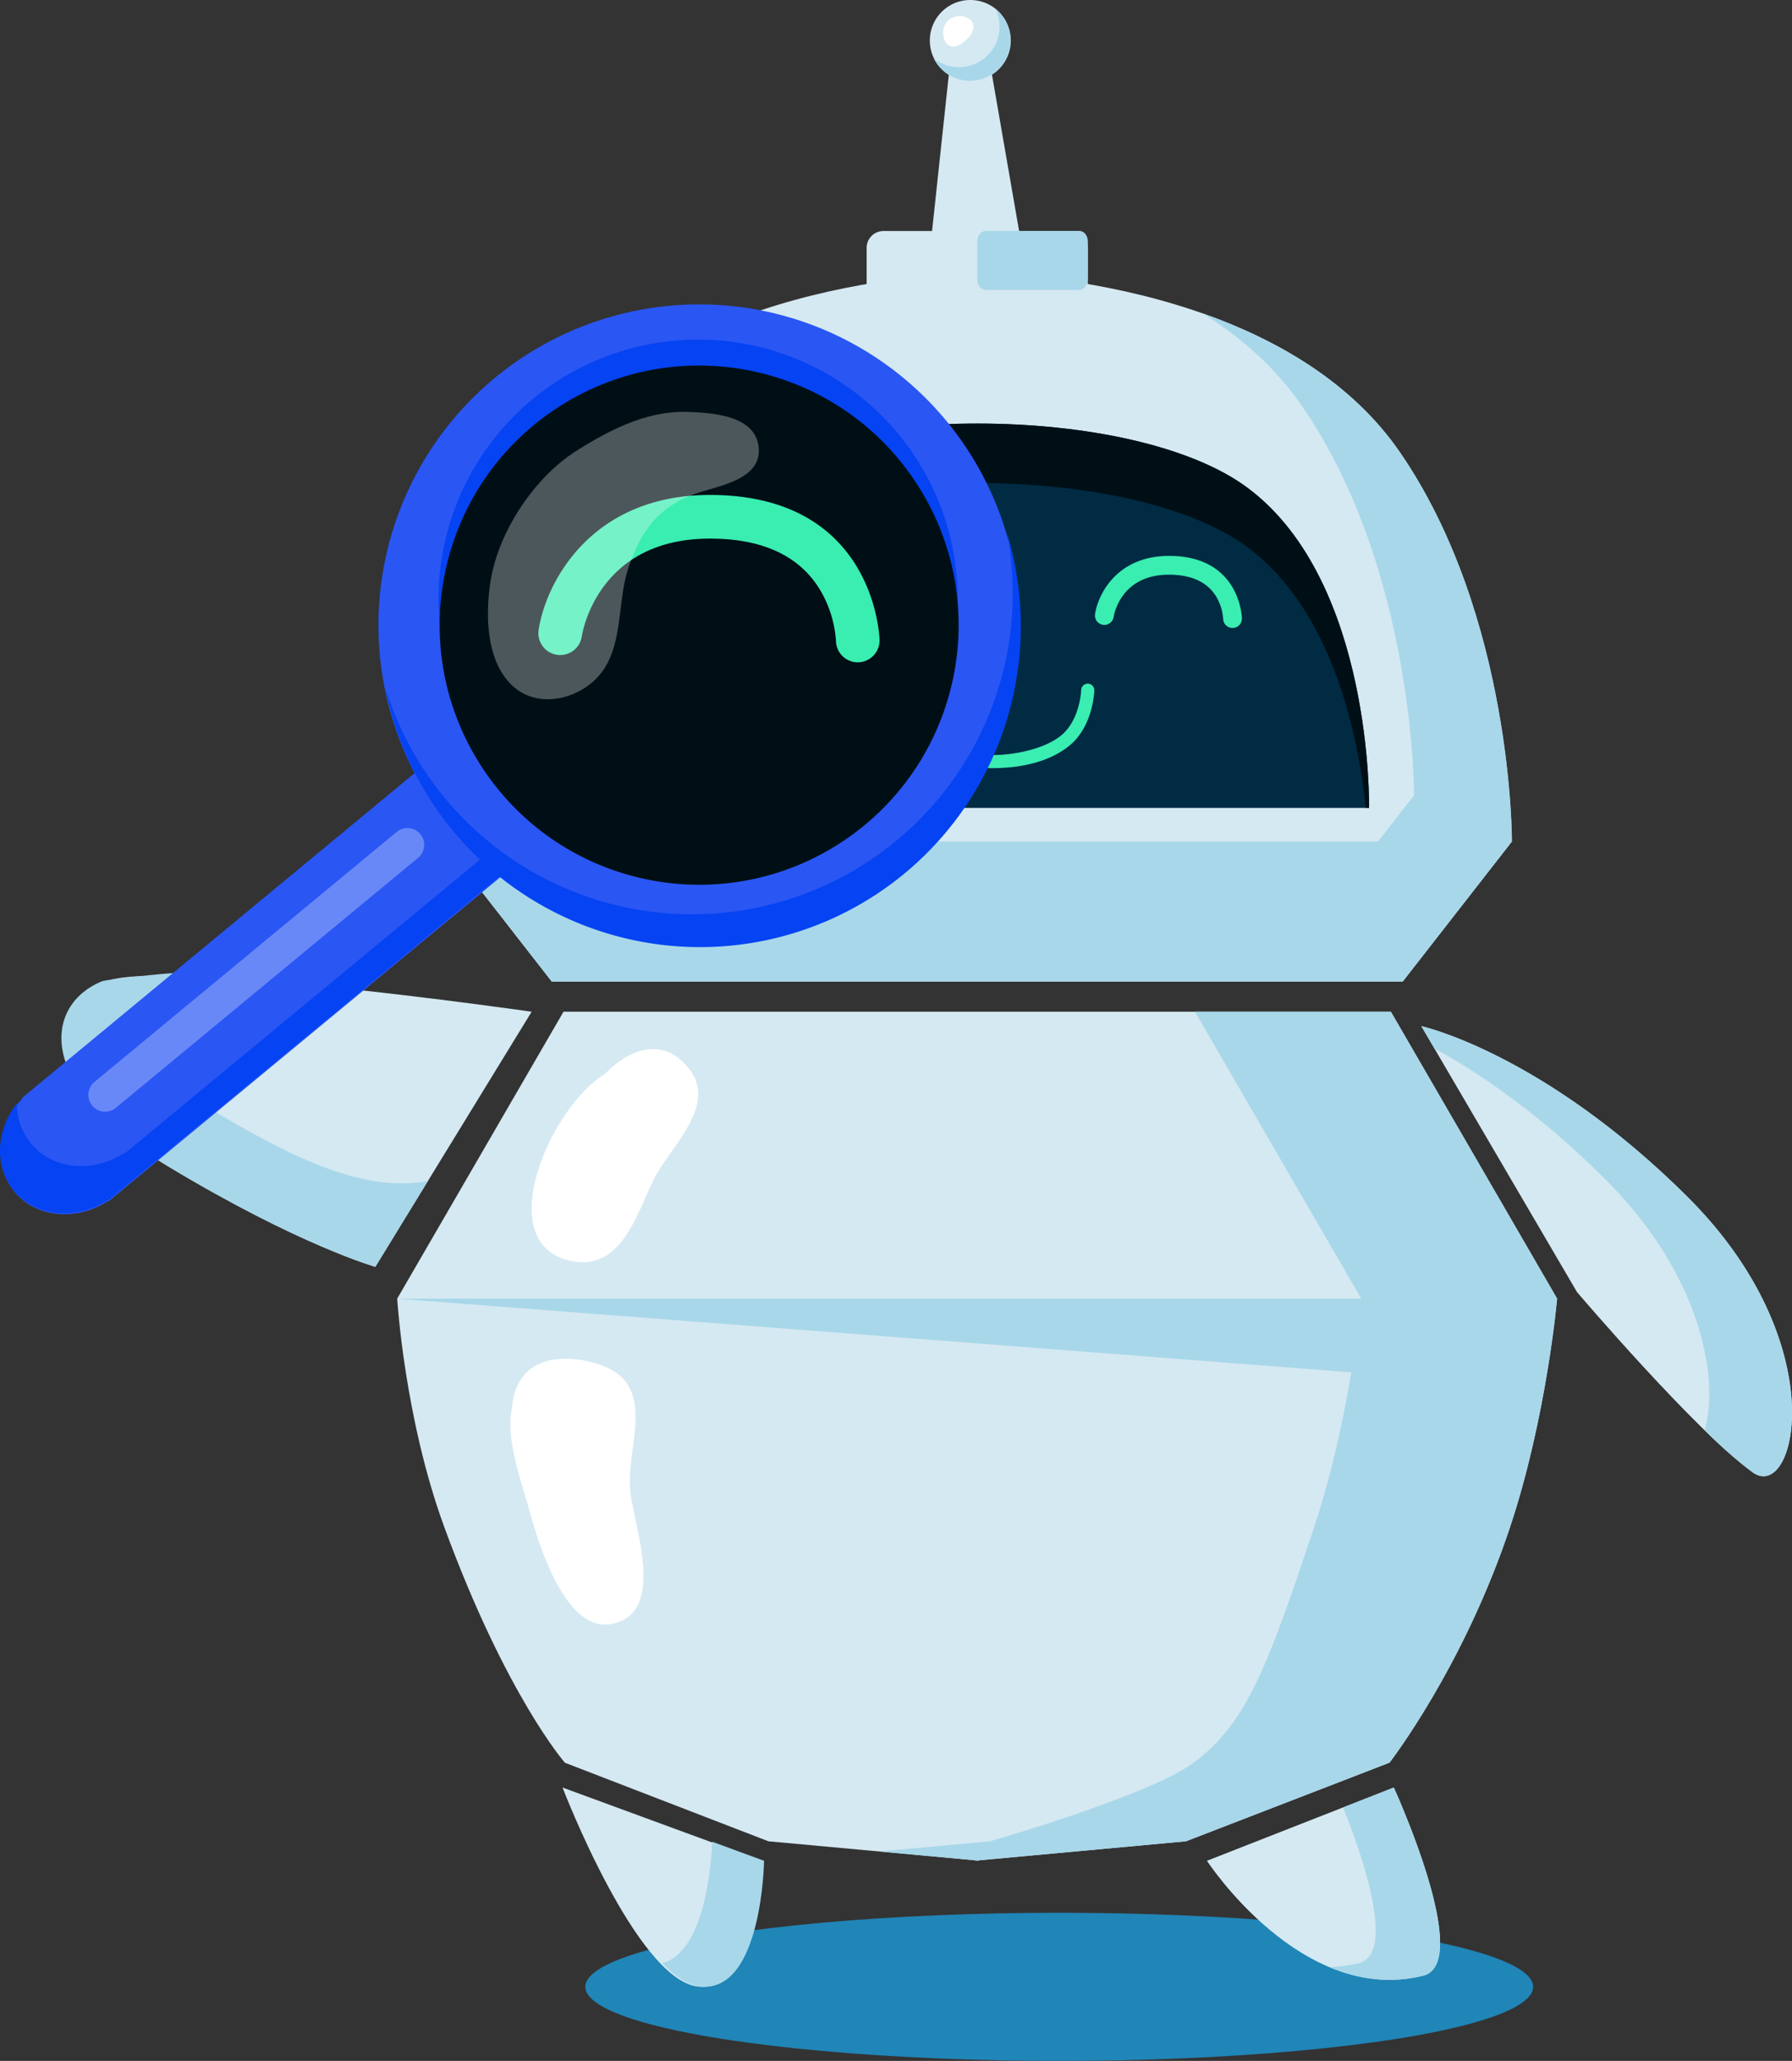<svg xmlns="http://www.w3.org/2000/svg" viewBox="0 0 664.04 763.34"><rect x="0" y="0" width="664.04" height="763.34" fill="#333333" stroke="none"/><defs><style>.cls-1{fill:#2085b7;}.cls-2{fill:#d5e9f2;}.cls-3{fill:#a8d7e9;}.cls-4{fill:#002b43;}.cls-5{fill:#000f16;}.cls-10,.cls-6{fill:#fff;}.cls-7{fill:#3aedb1;}.cls-8{fill:#2a56f4;}.cls-9{fill:#0643f2;}.cls-10{opacity:0.3;}</style></defs><g id="Layer_2" data-name="Layer 2"><g id="Layer_2-2" data-name="Layer 2"><ellipse class="cls-1" cx="392.51" cy="735.91" rx="175.62" ry="27.43"/><path class="cls-2" d="M518.72,167.51c-45.63-66.38-156.61-66.38-156.61-66.38s-111,0-156.62,66.38C163.6,228.43,164,311.68,164,311.68l40.45,51.86H519.76l40.45-51.86S560.61,228.43,518.72,167.51Z"/><path class="cls-3" d="M518.78,167.51c-17.89-26-45.82-41.85-73.17-51.47,14.15,8.81,27,20,36.87,34.35C524.37,211.32,524,294.56,524,294.56l-40.45,51.86H191.17l13.34,17.12H519.82l40.45-51.86S560.67,228.43,518.78,167.51Z"/><path class="cls-4" d="M462.71,181C420.19,148.84,304,148.84,261.5,181c-46.17,34.91-44.6,118.24-44.6,118.24H507.31S508.88,215.9,462.71,181Z"/><path class="cls-5" d="M218.11,299.23c2.85-27.18,12.28-72.68,43.39-96.2,42.52-32.15,158.69-32.15,201.21,0,31.11,23.52,40.54,69,43.39,96.2h1.21s1.57-83.33-44.6-118.24C420.19,148.84,304,148.84,261.5,181c-46.17,34.91-44.6,118.24-44.6,118.24Z"/><rect class="cls-2" x="321.14" y="85.57" width="81.94" height="34.23" rx="6.22"/><polygon class="cls-2" points="343.61 102.16 352.94 15.04 365.39 15.04 380.61 102.68 343.61 102.16"/><path class="cls-2" d="M374.55,15a15,15,0,1,1-15-15A15,15,0,0,1,374.55,15Z"/><path class="cls-3" d="M368.9,3.29a15.05,15.05,0,0,1-13.54,21.6A14.94,14.94,0,0,1,346,21.6,15,15,0,1,0,368.9,3.29Z"/><polygon class="cls-3" points="204.45 363.54 519.76 363.54 560.21 311.68 164 311.68 204.45 363.54"/><path class="cls-3" d="M403.08,103.39c0,2.19-1.4,4-3.12,4H365.22c-1.72,0-3.11-1.77-3.11-4V89.53c0-2.19,1.39-4,3.11-4H400c1.72,0,3.12,1.77,3.12,4Z"/><path class="cls-6" d="M300,129.74c-5.05-9.67-27.92-4.14-35.39-.61-6.1,2.88-17.15,9.27-24.19,16a82.92,82.92,0,0,0-14.92,15.47c-3.6,4.85-10.4,14.84-6,21.21,4.79,7,12.89.93,16.92-3.11,10.47-10.53,18.51-21.8,32.71-28.22C276.11,147.37,306,141.14,300,129.74Z"/><path class="cls-6" d="M353.52,6.37c-7.08,1.71-4.37,16.51,4.34,8.54C364.79,8.58,357.53,4.59,353.52,6.37Z"/><path class="cls-2" d="M577,481,515.4,374.74H208.81L147.19,481s2.63,44.29,17.5,84.77c22.85,62.23,44.63,87.13,44.63,87.13L284.74,682l76.68,7.05v.13s.51-.07.69-.07.68.07.68.07v-.13L439.47,682l75.42-29.12s27.37-35.27,44.63-87.13C573.15,524.87,577,481,577,481Z"/><path class="cls-3" d="M515.4,374.74H442.8L504.42,481s-3.88,43.85-17.5,84.77c-17.27,51.86-25,72.52-44.63,87.13C426.08,665,366.87,682,366.87,682l-41.07,3.78,35.62,3.27v.13s.51-.07.69-.07.68.07.68.07v-.13L439.47,682l75.42-29.12s27.37-35.27,44.63-87.13C573.15,524.87,577,481,577,481Z"/><polygon class="cls-3" points="147.19 481.02 577.03 481.02 560.27 512.89 147.19 481.02"/><path class="cls-6" d="M233.47,551.5c-1.22-15.42,9.31-36.68-8.3-44.83-9-4.18-24.32-5.9-31.32,3.09a21,21,0,0,0-4.11,11.79c-2.53,11,3.4,27.09,6.16,37,3.26,11.61,14.55,52.43,35.34,41.31C245.42,592.24,234.38,562.92,233.47,551.5Z"/><path class="cls-6" d="M256.08,396.93c-9.35-13.34-22.5-8.89-31.86.79-20.84,12.68-43,64.49-11.46,69.56,18.15,2.92,23.72-19.2,29.87-31.16C248.27,425.15,265.26,410,256.08,396.93Z"/><path class="cls-2" d="M197,374.74S59.81,355,39.17,363.54s-27.25,38.12,22.91,68.35c48.67,29.34,77,37.33,77,37.33Z"/><path class="cls-3" d="M37.56,363.54c2.07-.86,22.39-2.9,26.5-3.1,6.72,15.48-18.39,30.84,12.49,49.46,33.41,20.14,58.78,31.74,82,27.57L139.1,469.22s-28.35-8-77-37.33C11.92,401.66,16.92,372.12,37.56,363.54Z"/><path class="cls-2" d="M208.45,662.09s27.37,71.4,50.3,73.74,23.6-46.61,23.6-46.61Z"/><path class="cls-3" d="M263.9,682.16c-.26,6.93-2.38,40.72-18.5,45,4.72,4.92,9.51,8.2,14.13,8.67,22.93,2.33,23.6-46.61,23.6-46.61Z"/><path class="cls-2" d="M447.25,689.22s35,53.8,80.12,42.56c18.87-4.71-10.89-69.69-10.89-69.69Z"/><path class="cls-3" d="M516.48,662.09l-18.78,7.36c7.57,19,19.52,54.24,5.82,57.66a51.58,51.58,0,0,1-10.88,1.51c10.44,4.38,22.2,6.28,34.73,3.16C546.24,727.07,516.48,662.09,516.48,662.09Z"/><path class="cls-7" d="M403.14,253.22a2.45,2.45,0,0,0-2.5,2.36c0,.15-.43,11.06-7.37,16.78-6.62,5.46-18.63,7.29-24.46,7.27-5.45.24-17.84-1.81-24.47-7.27-6.93-5.72-7.37-16.63-7.37-16.78a2.43,2.43,0,1,0-4.86.14c0,.54.46,13.23,9.14,20.39,8.85,7.3,20.27,8.41,26.4,8.41,7.32,0,19.87-1.11,28.72-8.41,8.67-7.16,9.12-19.85,9.14-20.39A2.44,2.44,0,0,0,403.14,253.22Z"/><path class="cls-7" d="M315.07,232.6a3.49,3.49,0,0,1-3.49-3.44,18.42,18.42,0,0,0-2.68-8.37c-3.31-5.26-9.17-7.93-17.41-7.93h-.16c-17.79.08-20.23,15-20.33,15.62a3.48,3.48,0,0,1-6.89-1c1.12-7.41,8.24-21.46,27.19-21.54h.2c26.48,0,27.05,22.95,27.05,23.18a3.48,3.48,0,0,1-3.44,3.52Z"/><path class="cls-7" d="M456.73,232.6a3.47,3.47,0,0,1-3.48-3.44,18.51,18.51,0,0,0-2.69-8.37c-3.31-5.26-9.16-7.93-17.4-7.93H433c-17.78.08-20.23,15-20.33,15.62a3.48,3.48,0,0,1-6.89-1C406.89,220,414,206,433,205.9h.2c26.48,0,27,22.95,27,23.18a3.48,3.48,0,0,1-3.44,3.52Z"/><path class="cls-8" d="M172.06,271.12,8.2,406.64l.15.18c-9.53,10.05-11,24.84-3,34.58s22.88,11,34.53,3.56l.15.18L203.9,309.62Z"/><path class="cls-9" d="M197.7,302,46.17,427.28,46,427.1c-11.65,7.47-26.47,6.18-34.52-3.56a23,23,0,0,1-5.21-14.85C-1.5,418.6-2.28,432,5.21,441.06c8.05,9.74,22.87,11,34.52,3.55l.15.19L203.75,309.27Z"/><circle class="cls-8" cx="259.07" cy="231.57" r="118.84" transform="translate(-87.87 251.02) rotate(-45)"/><path class="cls-9" d="M373.18,197.53a118.87,118.87,0,0,1-230.49,56.86,118.86,118.86,0,1,0,230.49-56.86Z"/><path class="cls-9" d="M320,296.11a96.2,96.2,0,1,1,12.82-135.44A96.2,96.2,0,0,1,320,296.11Z"/><circle class="cls-5" cx="259.07" cy="231.57" r="96.15" transform="translate(-83.68 174.43) rotate(-32.33)"/><path class="cls-10" d="M42.93,410.33a6.21,6.21,0,0,1-8.75-.83h0a6.23,6.23,0,0,1,.82-8.76l112-92.6a6.22,6.22,0,0,1,8.76.83h0a6.22,6.22,0,0,1-.83,8.76Z"/><path class="cls-7" d="M317.85,245.32a8.08,8.08,0,0,1-8.08-8,42.68,42.68,0,0,0-6.24-19.41c-7.68-12.22-21.26-18.41-40.38-18.41h-.39c-41.27.18-46.95,34.76-47.17,36.24a8.09,8.09,0,1,1-16-2.41c2.59-17.21,19.11-49.8,63.09-50h.46c61.46,0,62.78,53.27,62.79,53.8a8.09,8.09,0,0,1-8,8.18Z"/><path class="cls-10" d="M281.16,166c-.92-11.51-15.33-12.88-24-13.34-8.86-.46-21.34,0-43.86,14.51C198,177,184.9,196.59,181.85,214.84c-2.08,12.52-1.92,30.63,8.65,39.69,10.13,8.68,26.3,3.75,33.19-6.53,7.26-10.84,5.1-26,9.31-38.12,4.87-14,11.42-22.28,24.83-27.06C265.85,180,282.1,177.81,281.16,166Z"/><path class="cls-2" d="M584.37,478.58s44,51.63,65.09,66.76c16,11.49,30.65-47.55-24.21-102.09-53.65-53.33-98.56-63.17-98.56-63.17Z"/><path class="cls-3" d="M625.25,443.25c-53.65-53.33-98.56-63.17-98.56-63.17l4.8,8.2c17.2,9.47,39.29,24.57,63.09,48.24,36.86,36.64,42.33,75.31,37.11,93.26a170.56,170.56,0,0,0,17.77,15.56C665.43,556.83,680.11,497.79,625.25,443.25Z"/></g></g></svg>